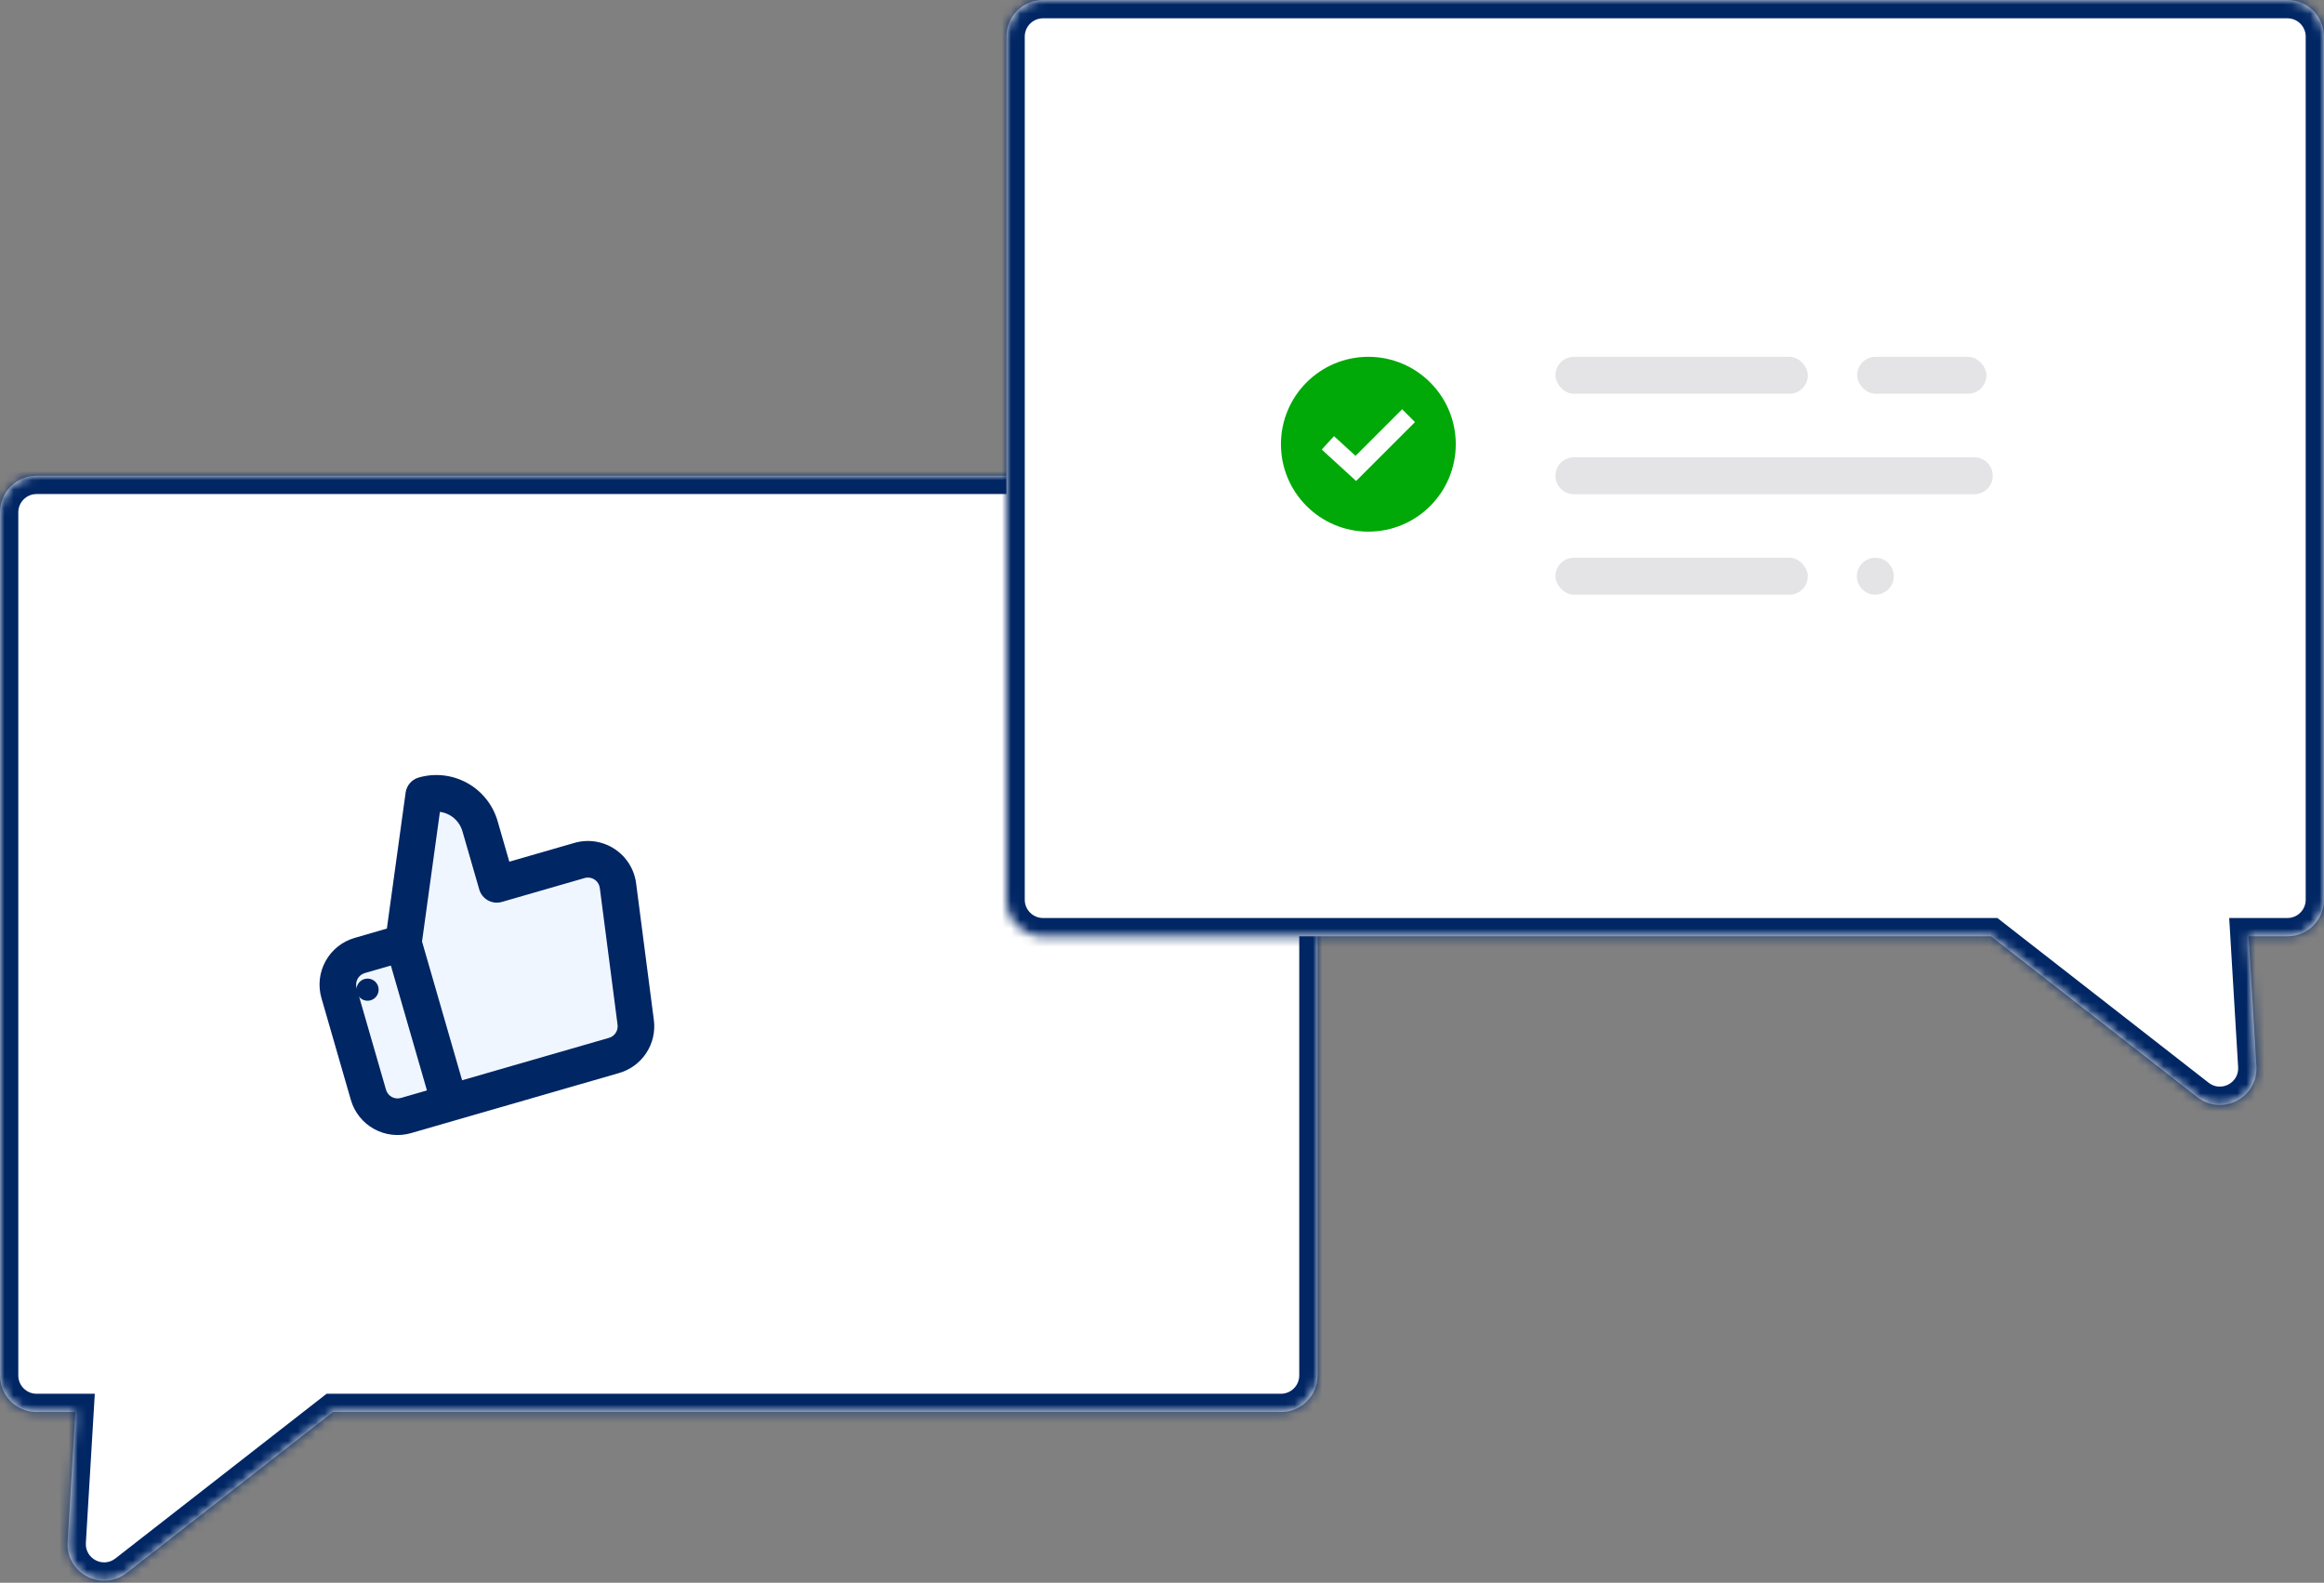 <svg width="254" height="173" viewBox="0 0 254 173" fill="none" xmlns="http://www.w3.org/2000/svg">
<rect x="0" y="0" width="254" height="173" fill="#808080" stroke="none"/>
<mask id="path-1-inside-1" fill="white">
<path fill-rule="evenodd" clip-rule="evenodd" d="M4 52C1.791 52 0 53.791 0 56V150.34C0 152.549 1.791 154.34 4 154.34H8.238L7.388 168.528C7.182 171.964 11.125 174.038 13.84 171.921L36.384 154.34H140C142.209 154.34 144 152.549 144 150.34V56C144 53.791 142.209 52 140 52H4Z"/>
</mask>
<path fill-rule="evenodd" clip-rule="evenodd" d="M4 52C1.791 52 0 53.791 0 56V150.34C0 152.549 1.791 154.34 4 154.34H8.238L7.388 168.528C7.182 171.964 11.125 174.038 13.84 171.921L36.384 154.34H140C142.209 154.34 144 152.549 144 150.34V56C144 53.791 142.209 52 140 52H4Z" fill="white"/>
<path d="M8.238 154.34L10.234 154.459L10.361 152.34H8.238V154.34ZM7.388 168.528L9.384 168.647L9.384 168.647L7.388 168.528ZM13.84 171.921L12.61 170.344L12.61 170.344L13.84 171.921ZM36.384 154.34V152.34H35.697L35.154 152.763L36.384 154.34ZM2 56C2 54.895 2.895 54 4 54V50C0.686 50 -2 52.686 -2 56H2ZM2 150.34V56H-2V150.34H2ZM4 152.34C2.895 152.34 2 151.444 2 150.34H-2C-2 153.653 0.686 156.34 4 156.34V152.34ZM8.238 152.34H4V156.34H8.238V152.34ZM9.384 168.647L10.234 154.459L6.241 154.22L5.391 168.408L9.384 168.647ZM12.61 170.344C11.253 171.403 9.281 170.366 9.384 168.647L5.391 168.408C5.082 173.563 10.998 176.674 15.07 173.498L12.61 170.344ZM35.154 152.763L12.61 170.344L15.07 173.498L37.614 155.917L35.154 152.763ZM140 152.34H36.384V156.34H140V152.34ZM142 150.34C142 151.444 141.105 152.34 140 152.34V156.34C143.314 156.34 146 153.653 146 150.34H142ZM142 56V150.34H146V56H142ZM140 54C141.105 54 142 54.895 142 56H146C146 52.686 143.314 50 140 50V54ZM4 54H140V50H4V54Z" fill="#002664" mask="url(#path-1-inside-1)"/>
<mask id="path-3-outside-2" maskUnits="userSpaceOnUse" x="29.523" y="79.408" width="46.092" height="46.775" fill="black">
<rect fill="white" x="29.523" y="79.408" width="46.092" height="46.775"/>
<path d="M54.3 96.662L52.463 90.3C52.097 89.035 51.244 87.967 50.091 87.33C48.938 86.694 47.579 86.542 46.313 86.907L44.086 103.058L49.14 120.553L67.079 115.371C67.849 115.158 68.515 114.674 68.956 114.008C69.397 113.343 69.583 112.54 69.479 111.748L67.539 96.801C67.477 96.325 67.311 95.868 67.055 95.463C66.799 95.057 66.457 94.712 66.054 94.451C65.651 94.191 65.196 94.021 64.721 93.954C64.246 93.887 63.761 93.923 63.302 94.062L54.3 96.662ZM49.14 120.553L44.368 121.931C43.525 122.174 42.619 122.073 41.85 121.649C41.081 121.225 40.513 120.512 40.269 119.669L37.053 108.536C36.81 107.693 36.911 106.787 37.335 106.018C37.759 105.249 38.472 104.68 39.315 104.437L44.086 103.058"/>
</mask>
<path d="M54.3 96.662L52.463 90.3C52.097 89.035 51.244 87.967 50.091 87.33C48.938 86.694 47.579 86.542 46.313 86.907L44.086 103.058L49.14 120.553L67.079 115.371C67.849 115.158 68.515 114.674 68.956 114.008C69.397 113.343 69.583 112.54 69.479 111.748L67.539 96.801C67.477 96.325 67.311 95.868 67.055 95.463C66.799 95.057 66.457 94.712 66.054 94.451C65.651 94.191 65.196 94.021 64.721 93.954C64.246 93.887 63.761 93.923 63.302 94.062L54.3 96.662ZM49.14 120.553L44.368 121.931C43.525 122.174 42.619 122.073 41.85 121.649C41.081 121.225 40.513 120.512 40.269 119.669L37.053 108.536C36.81 107.693 36.911 106.787 37.335 106.018C37.759 105.249 38.472 104.68 39.315 104.437L44.086 103.058" fill="#F0F6FF"/>
<path d="M54.3 96.662L52.379 97.217C52.685 98.278 53.794 98.89 54.855 98.583L54.3 96.662ZM52.463 90.3L54.384 89.745L52.463 90.3ZM46.313 86.907L45.758 84.986C44.999 85.205 44.44 85.851 44.332 86.634L46.313 86.907ZM44.086 103.058L42.105 102.785C42.067 103.062 42.087 103.345 42.165 103.613L44.086 103.058ZM49.14 120.553L47.218 121.108C47.525 122.169 48.633 122.781 49.695 122.474L49.14 120.553ZM67.079 115.371L66.546 113.443C66.539 113.445 66.531 113.447 66.524 113.449L67.079 115.371ZM69.479 111.748L67.496 112.006L67.496 112.009L69.479 111.748ZM67.539 96.801L69.523 96.544L69.522 96.541L67.539 96.801ZM66.054 94.451L67.14 92.772L66.054 94.451ZM63.302 94.062L63.857 95.983C63.864 95.981 63.871 95.979 63.879 95.977L63.302 94.062ZM49.695 122.474C50.756 122.168 51.368 121.059 51.061 119.998C50.755 118.936 49.646 118.325 48.585 118.631L49.695 122.474ZM41.85 121.649L42.816 119.898L41.85 121.649ZM40.269 119.669L38.347 120.224L40.269 119.669ZM39.315 104.437L39.87 106.358L39.315 104.437ZM44.641 104.98C45.703 104.673 46.314 103.565 46.008 102.503C45.701 101.442 44.593 100.83 43.531 101.137L44.641 104.98ZM56.222 96.107L54.384 89.745L50.541 90.856L52.379 97.217L56.222 96.107ZM54.384 89.745C53.871 87.97 52.675 86.472 51.057 85.579L49.125 89.082C49.813 89.462 50.323 90.1 50.541 90.856L54.384 89.745ZM51.057 85.579C49.439 84.687 47.533 84.473 45.758 84.986L46.868 88.829C47.624 88.611 48.436 88.701 49.125 89.082L51.057 85.579ZM44.332 86.634L42.105 102.785L46.068 103.332L48.295 87.181L44.332 86.634ZM42.165 103.613L47.218 121.108L51.061 119.998L46.008 102.503L42.165 103.613ZM49.695 122.474L67.634 117.292L66.524 113.449L48.585 118.631L49.695 122.474ZM67.612 117.298C68.847 116.957 69.916 116.181 70.624 115.113L67.289 112.904C67.115 113.167 66.851 113.359 66.546 113.443L67.612 117.298ZM70.624 115.113C71.331 114.045 71.629 112.758 71.462 111.488L67.496 112.009C67.537 112.322 67.464 112.64 67.289 112.904L70.624 115.113ZM71.462 111.491L69.523 96.544L65.556 97.058L67.496 112.006L71.462 111.491ZM69.522 96.541C69.422 95.777 69.157 95.045 68.746 94.394L65.365 96.532C65.466 96.692 65.531 96.873 65.556 97.061L69.522 96.541ZM68.746 94.394C68.334 93.743 67.786 93.19 67.14 92.772L64.968 96.131C65.128 96.234 65.263 96.371 65.365 96.532L68.746 94.394ZM67.14 92.772C66.493 92.354 65.763 92.082 65.001 91.974L64.44 95.934C64.629 95.961 64.809 96.028 64.968 96.131L67.14 92.772ZM65.001 91.974C64.239 91.866 63.462 91.925 62.725 92.147L63.879 95.977C64.061 95.922 64.252 95.907 64.44 95.934L65.001 91.974ZM62.747 92.14L53.745 94.74L54.855 98.583L63.857 95.983L62.747 92.14ZM48.585 118.631L43.813 120.009L44.923 123.852L49.695 122.474L48.585 118.631ZM43.813 120.009C43.48 120.106 43.121 120.066 42.816 119.898L40.884 123.4C42.117 124.08 43.57 124.243 44.923 123.852L43.813 120.009ZM42.816 119.898C42.512 119.73 42.287 119.448 42.19 119.114L38.347 120.224C38.738 121.577 39.651 122.72 40.884 123.4L42.816 119.898ZM42.19 119.114L38.975 107.981L35.132 109.091L38.347 120.224L42.19 119.114ZM38.975 107.981C38.878 107.647 38.918 107.288 39.086 106.984L35.584 105.052C34.904 106.285 34.741 107.738 35.132 109.091L38.975 107.981ZM39.086 106.984C39.254 106.68 39.536 106.455 39.87 106.358L38.76 102.515C37.407 102.906 36.264 103.818 35.584 105.052L39.086 106.984ZM39.87 106.358L44.641 104.98L43.531 101.137L38.76 102.515L39.87 106.358Z" fill="#002664" mask="url(#path-3-outside-2)"/>
<path d="M43.312 101.393L48.46 121.46" stroke="#002664" stroke-width="2"/>
<circle cx="40.172" cy="108.172" r="1.212" fill="#002664"/>
<mask id="path-7-inside-3" fill="white">
<path fill-rule="evenodd" clip-rule="evenodd" d="M250 0C252.209 0 254 1.791 254 4V98.34C254 100.549 252.209 102.34 250 102.34H245.762L246.612 116.528C246.818 119.964 242.875 122.038 240.16 119.921L217.616 102.34H114C111.791 102.34 110 100.549 110 98.34V4C110 1.791 111.791 0 114 0H250Z"/>
</mask>
<path fill-rule="evenodd" clip-rule="evenodd" d="M250 0C252.209 0 254 1.791 254 4V98.34C254 100.549 252.209 102.34 250 102.34H245.762L246.612 116.528C246.818 119.964 242.875 122.038 240.16 119.921L217.616 102.34H114C111.791 102.34 110 100.549 110 98.34V4C110 1.791 111.791 0 114 0H250Z" fill="white"/>
<path d="M245.762 102.34L243.766 102.459L243.639 100.34H245.762V102.34ZM246.612 116.528L244.616 116.647L244.616 116.647L246.612 116.528ZM240.16 119.921L241.39 118.344L241.39 118.344L240.16 119.921ZM217.616 102.34V100.34H218.303L218.846 100.763L217.616 102.34ZM252 4C252 2.895 251.105 2 250 2V-2C253.314 -2 256 0.686 256 4H252ZM252 98.34V4H256V98.34H252ZM250 100.34C251.105 100.34 252 99.444 252 98.34H256C256 101.653 253.314 104.34 250 104.34V100.34ZM245.762 100.34H250V104.34H245.762V100.34ZM244.616 116.647L243.766 102.459L247.759 102.22L248.609 116.408L244.616 116.647ZM241.39 118.344C242.747 119.403 244.719 118.366 244.616 116.647L248.609 116.408C248.918 121.563 243.002 124.674 238.93 121.498L241.39 118.344ZM218.846 100.763L241.39 118.344L238.93 121.498L216.386 103.917L218.846 100.763ZM114 100.34H217.616V104.34H114V100.34ZM112 98.34C112 99.444 112.895 100.34 114 100.34V104.34C110.686 104.34 108 101.653 108 98.34H112ZM112 4V98.34H108V4H112ZM114 2C112.895 2 112 2.895 112 4H108C108 0.686 110.686 -2 114 -2V2ZM250 2H114V-2H250V2Z" fill="#002664" mask="url(#path-7-inside-3)"/>
<circle cx="204.962" cy="62.981" r="2.019" fill="#E4E4E6"/>
<rect x="170" y="39" width="27.592" height="4.038" rx="2.019" fill="#E4E4E6"/>
<rect x="170" y="60.962" width="27.592" height="4.038" rx="2.019" fill="#E4E4E6"/>
<path d="M170 52C170 50.885 170.904 49.981 172.019 49.981H215.778C216.893 49.981 217.797 50.885 217.797 52V52C217.797 53.115 216.893 54.019 215.778 54.019H172.019C170.904 54.019 170 53.115 170 52V52Z" fill="#E4E4E6"/>
<rect x="202.976" y="39" width="14.132" height="4.038" rx="2.019" fill="#E4E4E6"/>
<path fill-rule="evenodd" clip-rule="evenodd" d="M159.108 48.554C159.108 53.831 154.831 58.108 149.554 58.108C144.278 58.108 140 53.831 140 48.554C140 43.278 144.278 39 149.554 39C154.831 39 159.108 43.278 159.108 48.554ZM145.799 47.671L148.153 49.825L153.247 44.733L154.65 46.136L148.214 52.571L144.459 49.135L145.799 47.671Z" fill="#00A908"/>
</svg>
